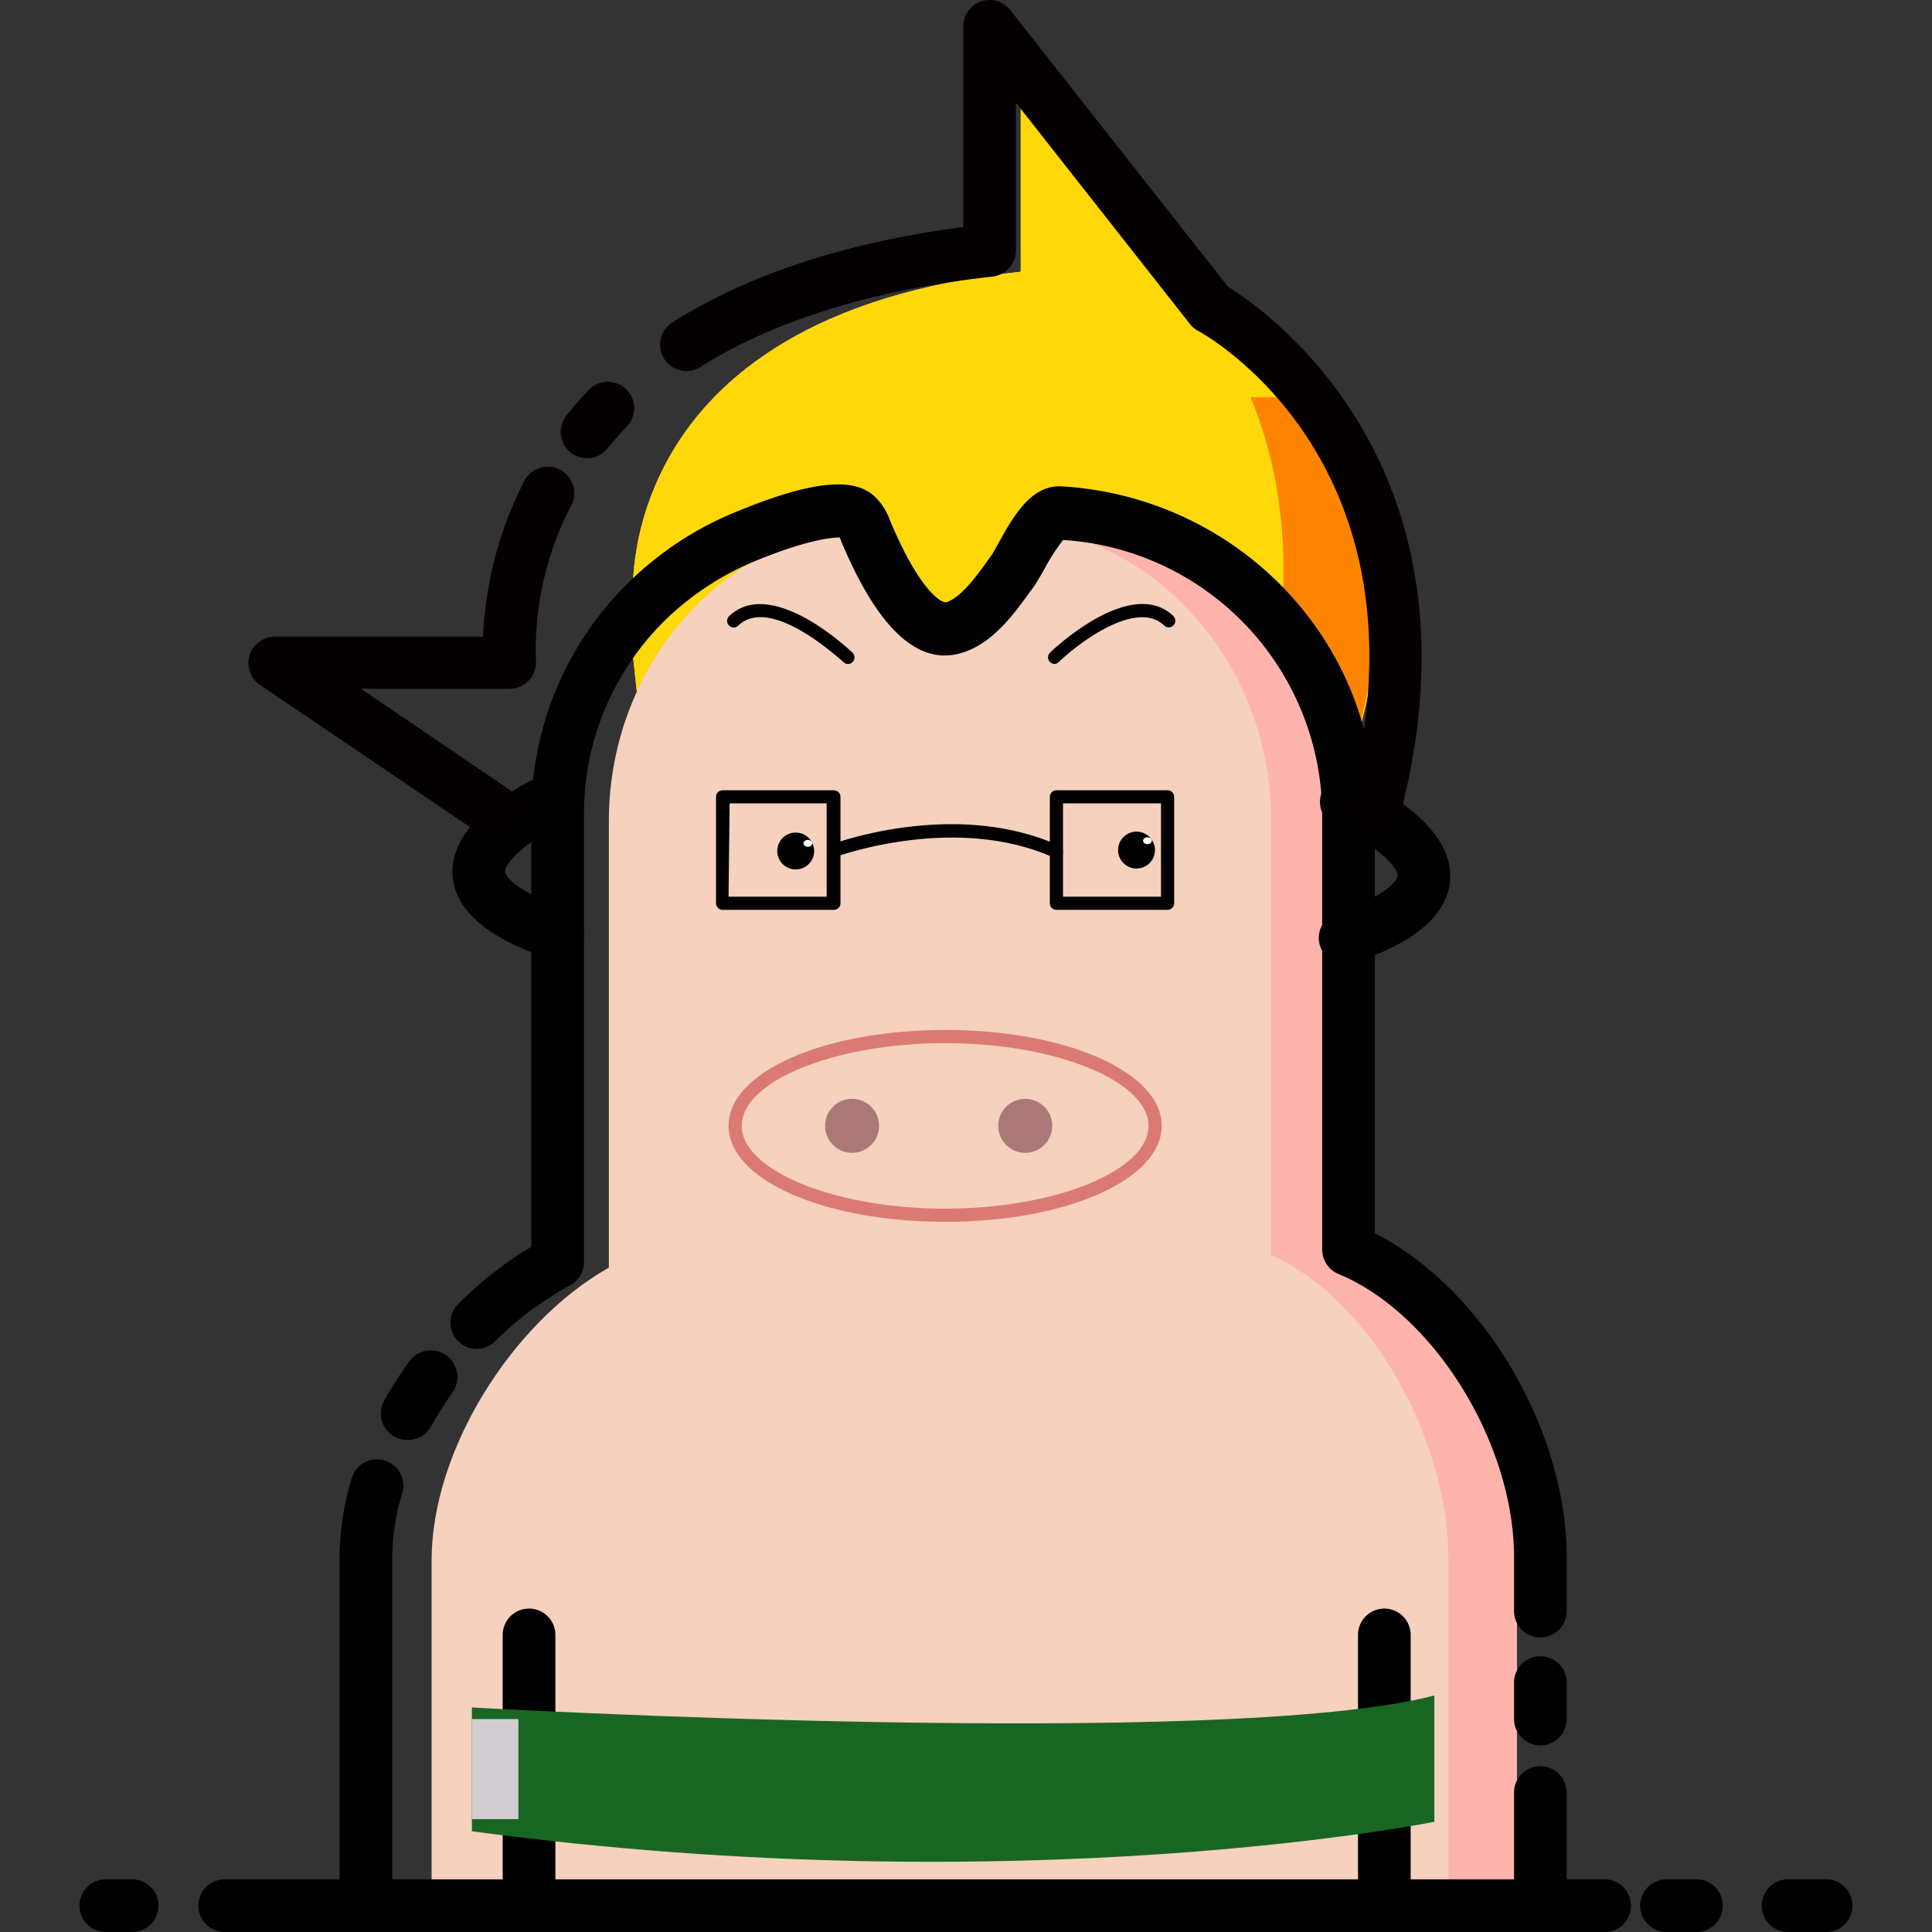 <?xml version="1.0" standalone="no"?><!DOCTYPE svg PUBLIC "-//W3C//DTD SVG 1.1//EN" "http://www.w3.org/Graphics/SVG/1.1/DTD/svg11.dtd"><svg t="1700637675826" class="icon" viewBox="0 0 1024 1024" version="1.1" xmlns="http://www.w3.org/2000/svg" p-id="1184" xmlns:xlink="http://www.w3.org/1999/xlink" width="200" height="200"><rect x="0" y="0" width="1024" height="1024" fill="#333333" stroke="none"/><path d="M339.453 384.532h381.782c41.459-156.273-85.709-216.367-85.709-216.367L541.022 48.186v95.829C319.98 167.537 335.614 320.32 335.614 320.32h-3.071" fill="#DB7A75" p-id="1185"></path><path d="M339.453 384.532h381.782c41.459-156.273-85.709-216.367-85.709-216.367L541.022 48.186v95.829C319.98 167.537 335.614 320.32 335.614 320.32h-3.071" fill="#DB7A75" p-id="1186"></path><path d="M662.816 210.461c17.309 41.877 25.685 98.831 6.491 174.07h51.37c9.841-38.597 12.703-73.914 3.769-103.367a206.525 206.525 0 0 0-19.682-47.531 205.618 205.618 0 0 0-16.891-23.172z" fill="#DB7A75" p-id="1187"></path><path d="M662.816 210.461c17.309 41.877 25.685 98.831 6.491 174.07h51.37c9.841-38.597 12.703-73.914 3.769-103.367a206.525 206.525 0 0 0-19.682-47.531 205.618 205.618 0 0 0-16.891-23.172z" fill="#DB7A75" p-id="1188"></path><path d="M339.453 384.532h381.782c41.459-156.273-85.709-216.367-85.709-216.367L541.022 48.186v95.829C319.98 167.537 335.614 320.32 335.614 320.32h-3.071" fill="#FFD80A" p-id="1189"></path><path d="M662.816 210.461c17.309 41.877 25.685 98.831 6.491 174.07h51.37c9.841-38.597 12.703-73.914 3.769-103.367a206.525 206.525 0 0 0-19.682-47.531 205.618 205.618 0 0 0-16.891-23.172z" fill="#FE8400" p-id="1190"></path><path d="M803.943 1010.041v-183.144c0-62.816-40.063-137.637-94.015-161.577v-230.326c0-86.407-65.887-157.11-146.571-157.11l-64.98 47.81-29.105-47.531c-80.614 0-146.571 70.703-146.571 157.11v236.607c-51.579 29.105-93.945 97.156-93.945 155.016v183.144z" fill="#F6D1BE" p-id="1191"></path><path d="M709.928 665.32v-230.326c0-86.407-65.887-157.11-146.571-157.11h-36.154c80.544 0 146.571 70.703 146.571 157.11v230.326c53.952 23.94 93.945 98.691 93.945 161.577v183.144h36.224v-183.144c0-62.886-40.342-137.637-94.015-161.577z" fill="#FEB3AD" p-id="1192"></path><path d="M816.436 867.867a13.959 13.959 0 0 1-13.959-13.959v-28.546c0-60.513-42.645-129.262-93.038-150.131a13.959 13.959 0 0 1-8.655-12.912V430.318A146.571 146.571 0 0 0 563.497 286.19a102.879 102.879 0 0 0-9.981 15.495c-2.164 3.769-3.978 6.98-5.793 9.562l-1.815 2.443c-8.445 11.656-20.031 27.918-36.852 32.525-22.823 6.561-44.111-13.54-63.374-59.745 0-0.558-0.489-1.117-0.698-1.605-4.537 0-18.217 1.536-44.879 12.563A151.457 151.457 0 0 0 353.202 328.067a143.709 143.709 0 0 0-43.692 102.32v238.631a13.959 13.959 0 0 1-7.468 12.354 170.371 170.371 0 0 0-40.272 30.222 13.959 13.959 0 0 1-19.682-19.682 198.08 198.08 0 0 1 39.504-31.059v-230.326a171.837 171.837 0 0 1 52.137-122.352 175.536 175.536 0 0 1 55.837-36.643c50.253-20.939 65.817-15.564 73.844-8.585a32.106 32.106 0 0 1 8.096 12.354c16.053 38.667 27.918 44.46 29.942 43.901 7.608-2.164 16.262-13.959 21.986-22.055l1.884-2.582c0.838-1.187 2.513-4.118 4.048-6.98 7.747-13.959 17.24-30.71 33.293-29.803 93.038 5.514 166.044 81.242 166.044 172.535v223.346c56.814 28.756 101.692 103.577 101.692 171.977v28.546a13.959 13.959 0 0 1-13.959 13.68zM816.436 925.099a13.959 13.959 0 0 1-13.959-13.959v-19.333a13.959 13.959 0 0 1 27.918 0v19.333a13.959 13.959 0 0 1-13.959 13.959zM816.436 1024H193.928a13.959 13.959 0 0 1-13.959-13.959v-184.679a149.782 149.782 0 0 1 6.421-41.877 13.966 13.966 0 0 1 26.802 7.887 120.188 120.188 0 0 0-5.304 34.2v170.72h594.59v-46.205a13.959 13.959 0 1 1 27.918 0v60.164a13.959 13.959 0 0 1-13.959 13.75zM215.984 763.173a13.959 13.959 0 0 1-6.98-1.745 13.959 13.959 0 0 1-5.374-18.984 208.55 208.55 0 0 1 13.331-20.939 14.099 14.099 0 0 1 23.172 16.053 199.685 199.685 0 0 0-11.656 18.496 13.959 13.959 0 0 1-12.493 7.119z" p-id="1193"></path><path d="M280.405 1024a13.959 13.959 0 0 1-13.959-13.959v-143.5a13.959 13.959 0 0 1 27.918 0v143.5a13.959 13.959 0 0 1-13.959 13.959zM733.728 1024a13.959 13.959 0 0 1-13.959-13.959v-143.5a13.959 13.959 0 0 1 27.918 0v143.5a13.959 13.959 0 0 1-13.959 13.959zM967.893 1024h-20.171a13.959 13.959 0 0 1 0-27.918h20.171a13.959 13.959 0 0 1 0 27.918zM899.144 1024h-15.844a13.959 13.959 0 0 1 0-27.918h15.844a13.959 13.959 0 0 1 0 27.918z" p-id="1194"></path><path d="M850.497 1024H119.107a13.959 13.959 0 0 1 0-27.918h731.389a13.959 13.959 0 0 1 0 27.918z" p-id="1195"></path><path d="M421.742 451.047m-9.771 0a9.771 9.771 0 1 0 19.543 0 9.771 9.771 0 1 0-19.543 0Z" p-id="1196"></path><path d="M602.373 450.559m-9.771 0a9.771 9.771 0 1 0 19.543 0 9.771 9.771 0 1 0-19.543 0Z" p-id="1197"></path><path d="M441.982 482.246h-58.977a3.56 3.56 0 0 1-3.49-3.49v-56.395a3.49 3.49 0 0 1 3.49-3.49h58.977a3.49 3.49 0 0 1 3.49 3.49v56.395a3.56 3.56 0 0 1-3.49 3.49z m-55.837-6.98h51.998V425.781h-51.439zM618.845 482.246h-58.908a3.49 3.49 0 0 1-3.49-3.49v-56.395a3.49 3.49 0 0 1 3.49-3.49h58.908a3.49 3.49 0 0 1 3.49 3.49v56.395a3.56 3.56 0 0 1-3.49 3.49z m-55.418-6.98h51.928V425.781h-51.928z" p-id="1198"></path><path d="M559.937 454.537a3.629 3.629 0 0 1-1.466 0c-52.207-23.451-114.674-0.698-115.302-0.419a3.49 3.49 0 0 1-4.467-2.094 3.42 3.42 0 0 1 2.024-4.467c2.652-0.977 65.748-24.01 120.607 0.628a3.49 3.49 0 0 1 1.745 4.607 3.42 3.42 0 0 1-3.141 1.745z" p-id="1199"></path><path d="M425.86 446.999a2.303 1.815 0 1 0 4.607 0 2.303 1.815 0 1 0-4.607 0Z" fill="#FFFFFF" p-id="1200"></path><path d="M605.863 445.603a2.303 1.815 0 1 0 4.607 0 2.303 1.815 0 1 0-4.607 0Z" fill="#FFFFFF" p-id="1201"></path><path d="M449.52 351.937a3.42 3.42 0 0 1-2.373-0.977c-0.419 0-38.248-36.224-55.837-19.403a3.42 3.42 0 0 1-4.886 0 3.49 3.49 0 0 1 0-4.955c22.404-21.427 63.723 17.658 65.468 19.403a3.42 3.42 0 0 1 0 4.886 3.629 3.629 0 0 1-2.373 1.047zM559.03 351.937a3.629 3.629 0 0 1-2.513-1.117 3.42 3.42 0 0 1 0-4.886c1.745-1.745 43.064-40.83 65.399-19.403a3.49 3.49 0 0 1 0 4.955 3.49 3.49 0 0 1-4.955 0c-14.587-13.959-45.228 9.283-55.837 19.403a3.629 3.629 0 0 1-2.094 1.047zM295.551 508.838a12.563 12.563 0 0 1-4.467-0.768c-12.424-4.188-50.183-17.03-51.23-44.948-1.187-29.873 41.877-49.904 50.392-53.603a13.973 13.973 0 1 1 11.028 25.685c-17.519 7.538-33.781 20.939-33.572 26.802 0 0 0.768 8.934 32.385 19.682a13.959 13.959 0 0 1-4.537 27.151zM712.929 511.071a13.959 13.959 0 0 1-4.537-27.151c31.617-10.749 32.385-19.613 32.385-19.682 0-6.212-16.123-19.264-33.642-26.871A13.959 13.959 0 0 1 718.234 411.822c8.585 3.699 51.579 23.731 50.392 53.603-1.047 27.918-38.806 40.761-51.23 45.018a13.959 13.959 0 0 1-4.467 0.628z" p-id="1202"></path><path d="M728.075 444.626a12.493 12.493 0 0 1-3.56-0.489 13.959 13.959 0 0 1-9.771-17.03c47.74-180.073-74.612-249.031-79.846-251.823a12.982 12.982 0 0 1-4.327-3.699L538.44 54.398V132.639a13.959 13.959 0 0 1-12.424 13.959c-62.816 6.98-115.233 22.963-154.737 47.88a13.959 13.959 0 0 1-14.936-23.591c40.482-25.545 92.27-42.506 154.179-50.532V13.986A13.959 13.959 0 0 1 535.509 5.402l115.372 146.571c20.101 12.424 140.22 95.62 90.734 281.905a13.959 13.959 0 0 1-13.54 10.749zM311.115 242.847a13.959 13.959 0 0 1-8.724-3.071 13.959 13.959 0 0 1-2.094-19.613c3.699-4.607 7.608-9.143 11.726-13.471a13.994 13.994 0 0 1 20.241 19.333c-3.56 3.699-6.98 7.608-10.26 11.656a13.959 13.959 0 0 1-10.888 5.165z" fill="#040000" p-id="1203"></path><path d="M70.041 1024h-13.959a13.959 13.959 0 0 1 0-27.918h13.959a13.959 13.959 0 0 1 0 27.918z" p-id="1204"></path><path d="M262.538 444.626a13.959 13.959 0 0 1-7.817-2.443L137.743 362.965a13.959 13.959 0 0 1 7.817-25.475h110.487a199.197 199.197 0 0 1 21.706-82.289 14.029 14.029 0 0 1 25.196 12.354 166.044 166.044 0 0 0-18.915 82.15 13.959 13.959 0 0 1-13.959 15.355H191.276L270.425 418.801a13.959 13.959 0 0 1-7.887 25.545z" fill="#040000" p-id="1205"></path><path d="M500.96 647.592c-64.352 0-114.814-22.335-114.814-50.881s50.462-50.811 114.814-50.811 114.744 22.335 114.744 50.811-50.392 50.881-114.744 50.881z m0-94.713c-58.419 0-107.834 20.101-107.834 43.832s49.415 43.901 107.834 43.901 107.765-20.101 107.765-43.901-49.346-43.832-107.765-43.832z" fill="#DB7A75" p-id="1206"></path><path d="M451.614 596.711m-14.308 0a14.308 14.308 0 1 0 28.616 0 14.308 14.308 0 1 0-28.616 0Z" fill="#AA7977" p-id="1207"></path><path d="M543.396 596.711m-14.308 0a14.308 14.308 0 1 0 28.616 0 14.308 14.308 0 1 0-28.616 0Z" fill="#AA7977" p-id="1208"></path><path d="M250.114 904.998s399.022 22.684 510.137-6.351v66.934s-218.461 44.181-510.137 5.025z" fill="#196622" p-id="1209"></path><path d="M250.114 911.14h24.638v53.045h-24.638z" fill="#D0CED0" p-id="1210"></path></svg>
